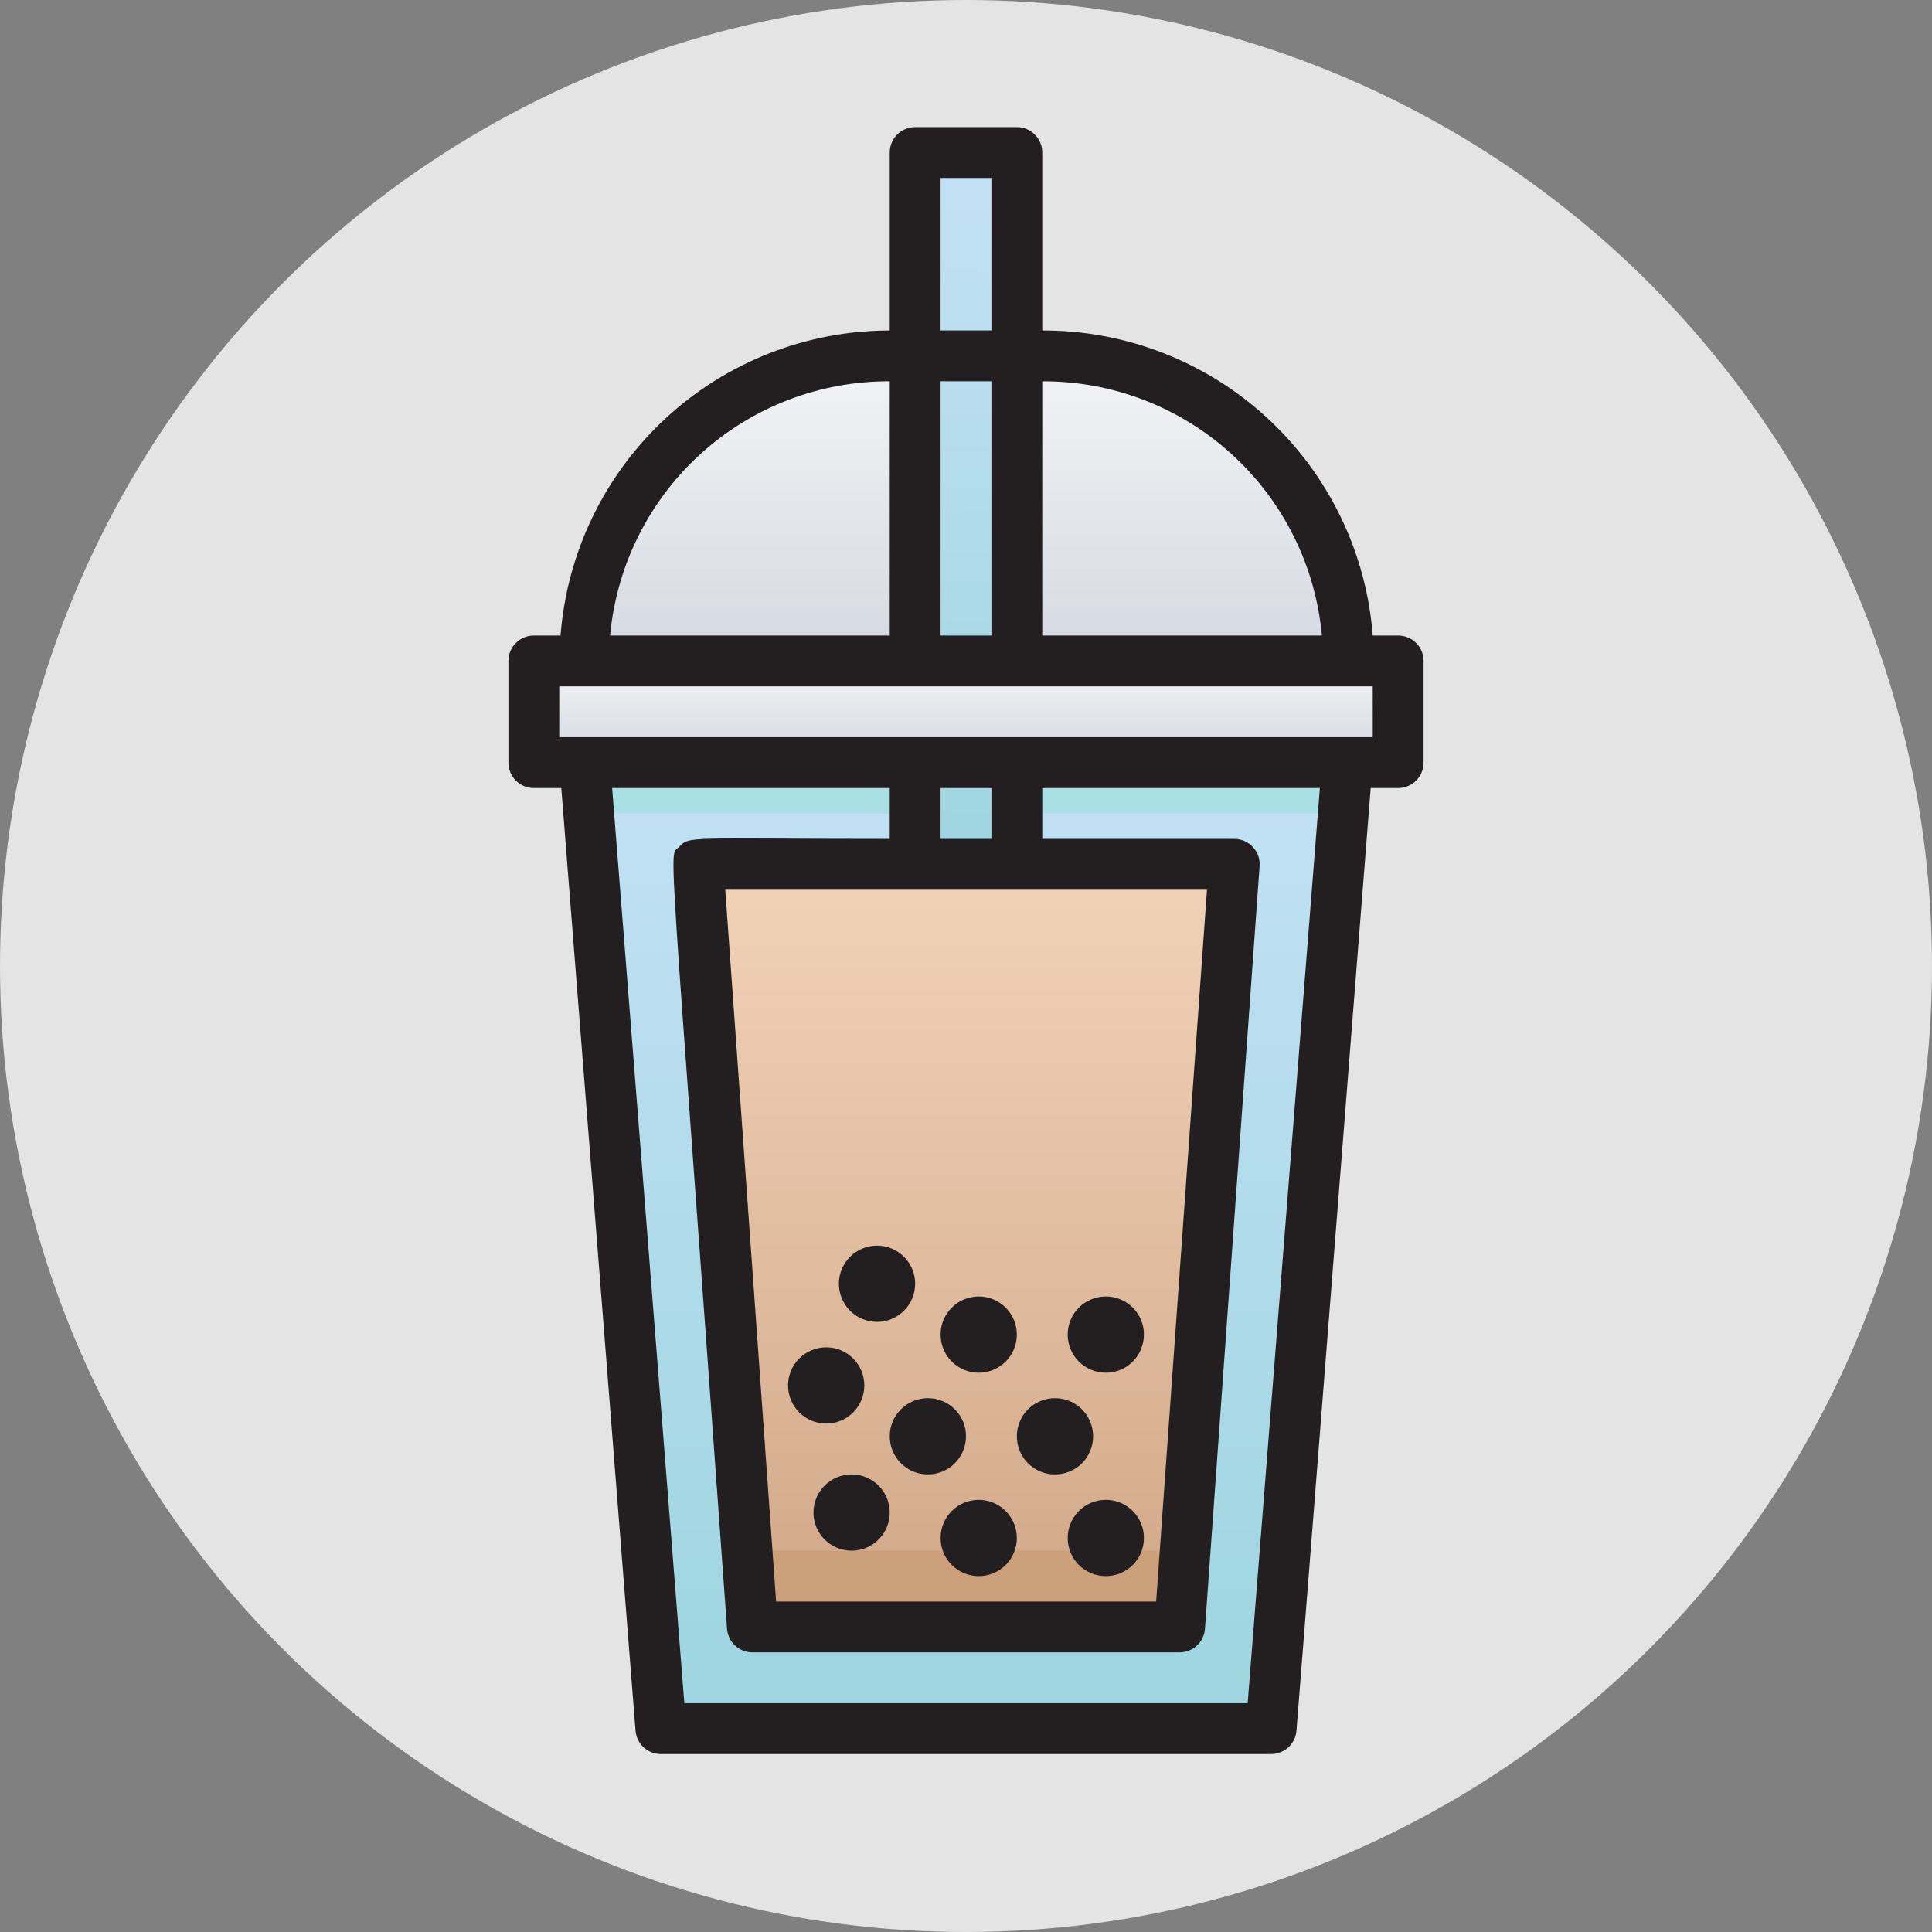 <svg width="76" height="76" viewBox="0 0 76 76" fill="none" xmlns="http://www.w3.org/2000/svg">
<rect x="0" y="0" width="76" height="76" fill="#808080" stroke="none"/>
<circle cx="38" cy="38" r="38" fill="#E4E4E4"/>
<g clip-path="url(#clip0_125_1)">
<path d="M53 30C52.77 32.85 53.22 27.23 50 68H26L23 30H53Z" fill="url(#paint0_linear_125_1)"/>
<path d="M53 30L52.84 32H23.16L23 30H53Z" fill="#AAE0E5"/>
<path d="M48.68 34C46.28 64.43 46.68 59.9 46.31 64H29.69C29.36 59.88 29.77 65 27.32 34H48.68Z" fill="url(#paint1_linear_125_1)"/>
<path d="M46.55 61C46.43 62.56 46.43 62.49 46.31 64H29.69C29.57 62.51 29.58 62.59 29.45 61H46.55Z" fill="#CBA07A"/>
<path d="M53 26C21.84 26 23 25.9 23 26C23 22.817 24.264 19.765 26.515 17.515C28.765 15.264 31.817 14 35 14H41C44.183 14 47.235 15.264 49.485 17.515C51.736 19.765 53 22.817 53 26Z" fill="url(#paint2_linear_125_1)"/>
<path d="M36 6V34H40V6H36Z" fill="url(#paint3_linear_125_1)"/>
<path d="M55 26H21V30H55V26Z" fill="url(#paint4_linear_125_1)"/>
<path d="M55 25H54C53.748 21.728 52.267 18.673 49.856 16.448C47.445 14.222 44.281 12.99 41 13V6C41 5.735 40.895 5.48 40.707 5.293C40.52 5.105 40.265 5 40 5H36C35.735 5 35.48 5.105 35.293 5.293C35.105 5.48 35 5.735 35 6V13C31.727 13.003 28.576 14.24 26.175 16.465C23.775 18.689 22.302 21.737 22.05 25H21C20.735 25 20.48 25.105 20.293 25.293C20.105 25.48 20 25.735 20 26V30C20 30.265 20.105 30.52 20.293 30.707C20.48 30.895 20.735 31 21 31H22.08L25 68.08C25.02 68.331 25.134 68.565 25.32 68.736C25.505 68.906 25.748 69.001 26 69H50C50.252 69.001 50.495 68.906 50.68 68.736C50.866 68.565 50.98 68.331 51 68.08L53.92 31H55C55.265 31 55.52 30.895 55.707 30.707C55.895 30.52 56 30.265 56 30V26C56 25.735 55.895 25.48 55.707 25.293C55.52 25.105 55.265 25 55 25ZM52 25H41V15C43.752 14.989 46.408 16.009 48.445 17.861C50.481 19.712 51.75 22.259 52 25V25ZM37 25V15H39V25H37ZM37 7H39V13H37V7ZM35 15V25H24C24.25 22.259 25.519 19.712 27.555 17.861C29.591 16.009 32.248 14.989 35 15V15ZM49.08 67H26.92L24.08 31H35V33C27 33 27.13 32.87 26.71 33.32C26.29 33.77 26.27 31.59 28.6 64.07C28.618 64.323 28.731 64.56 28.916 64.732C29.102 64.905 29.346 65.001 29.6 65H46.4C46.654 65.001 46.898 64.905 47.084 64.732C47.269 64.56 47.382 64.323 47.4 64.07L49.55 34.07C49.56 33.933 49.541 33.795 49.495 33.666C49.449 33.536 49.377 33.418 49.283 33.317C49.189 33.217 49.076 33.137 48.95 33.082C48.823 33.028 48.687 33 48.55 33H41V31H51.92L49.08 67ZM39 31V33H37V31H39ZM47.48 35L45.48 63H30.53L28.53 35H47.48ZM54 29H22V27H54V29Z" fill="#231F20"/>
<path d="M33.5 58C33.102 58 32.721 58.158 32.439 58.439C32.158 58.721 32 59.102 32 59.5C32 59.898 32.158 60.279 32.439 60.561C32.721 60.842 33.102 61 33.5 61C33.898 61 34.279 60.842 34.561 60.561C34.842 60.279 35 59.898 35 59.5C35 59.102 34.842 58.721 34.561 58.439C34.279 58.158 33.898 58 33.5 58V58Z" fill="#231F20"/>
<path d="M43.5 59C43.102 59 42.721 59.158 42.439 59.439C42.158 59.721 42 60.102 42 60.5C42 60.898 42.158 61.279 42.439 61.561C42.721 61.842 43.102 62 43.5 62C43.898 62 44.279 61.842 44.561 61.561C44.842 61.279 45 60.898 45 60.5C45 60.102 44.842 59.721 44.561 59.439C44.279 59.158 43.898 59 43.5 59Z" fill="#231F20"/>
<path d="M38.5 59C38.102 59 37.721 59.158 37.439 59.439C37.158 59.721 37 60.102 37 60.5C37 60.898 37.158 61.279 37.439 61.561C37.721 61.842 38.102 62 38.5 62C38.898 62 39.279 61.842 39.561 61.561C39.842 61.279 40 60.898 40 60.5C40 60.102 39.842 59.721 39.561 59.439C39.279 59.158 38.898 59 38.5 59Z" fill="#231F20"/>
<path d="M41.5 58C41.898 58 42.279 57.842 42.561 57.561C42.842 57.279 43 56.898 43 56.5C43 56.102 42.842 55.721 42.561 55.439C42.279 55.158 41.898 55 41.5 55C41.102 55 40.721 55.158 40.439 55.439C40.158 55.721 40 56.102 40 56.5C40 56.898 40.158 57.279 40.439 57.561C40.721 57.842 41.102 58 41.5 58V58Z" fill="#231F20"/>
<path d="M35 56.5C35 56.898 35.158 57.279 35.439 57.561C35.721 57.842 36.102 58 36.5 58C36.898 58 37.279 57.842 37.561 57.561C37.842 57.279 38 56.898 38 56.5C38 56.102 37.842 55.721 37.561 55.439C37.279 55.158 36.898 55 36.5 55C36.102 55 35.721 55.158 35.439 55.439C35.158 55.721 35 56.102 35 56.5V56.5Z" fill="#231F20"/>
<path d="M32.5 56C32.898 56 33.279 55.842 33.561 55.561C33.842 55.279 34 54.898 34 54.5C34 54.102 33.842 53.721 33.561 53.439C33.279 53.158 32.898 53 32.5 53C32.102 53 31.721 53.158 31.439 53.439C31.158 53.721 31 54.102 31 54.5C31 54.898 31.158 55.279 31.439 55.561C31.721 55.842 32.102 56 32.5 56V56Z" fill="#231F20"/>
<path d="M38.5 54C38.898 54 39.279 53.842 39.561 53.561C39.842 53.279 40 52.898 40 52.5C40 52.102 39.842 51.721 39.561 51.439C39.279 51.158 38.898 51 38.5 51C38.102 51 37.721 51.158 37.439 51.439C37.158 51.721 37 52.102 37 52.5C37 52.898 37.158 53.279 37.439 53.561C37.721 53.842 38.102 54 38.5 54Z" fill="#231F20"/>
<path d="M34.5 52C34.898 52 35.279 51.842 35.561 51.561C35.842 51.279 36 50.898 36 50.5C36 50.102 35.842 49.721 35.561 49.439C35.279 49.158 34.898 49 34.5 49C34.102 49 33.721 49.158 33.439 49.439C33.158 49.721 33 50.102 33 50.5C33 50.898 33.158 51.279 33.439 51.561C33.721 51.842 34.102 52 34.5 52Z" fill="#231F20"/>
<path d="M43.5 54C43.898 54 44.279 53.842 44.561 53.561C44.842 53.279 45 52.898 45 52.5C45 52.102 44.842 51.721 44.561 51.439C44.279 51.158 43.898 51 43.5 51C43.102 51 42.721 51.158 42.439 51.439C42.158 51.721 42 52.102 42 52.5C42 52.898 42.158 53.279 42.439 53.561C42.721 53.842 43.102 54 43.5 54V54Z" fill="#231F20"/>
</g>
<defs>
<linearGradient id="paint0_linear_125_1" x1="38" y1="68" x2="38" y2="30" gradientUnits="userSpaceOnUse">
<stop stop-color="#9DD5DF"/>
<stop offset="1" stop-color="#C3E1F5"/>
</linearGradient>
<linearGradient id="paint1_linear_125_1" x1="38" y1="64" x2="38" y2="34" gradientUnits="userSpaceOnUse">
<stop stop-color="#D1A788"/>
<stop offset="1" stop-color="#F2D3B8"/>
</linearGradient>
<linearGradient id="paint2_linear_125_1" x1="38" y1="26" x2="38" y2="14" gradientUnits="userSpaceOnUse">
<stop stop-color="#D4D8E1"/>
<stop offset="1" stop-color="#F3F4F5"/>
</linearGradient>
<linearGradient id="paint3_linear_125_1" x1="6" y1="34" x2="7" y2="6" gradientUnits="userSpaceOnUse">
<stop stop-color="#9DD5DF"/>
<stop offset="1" stop-color="#C3E1F5"/>
</linearGradient>
<linearGradient id="paint4_linear_125_1" x1="38" y1="30" x2="38" y2="26" gradientUnits="userSpaceOnUse">
<stop stop-color="#D4D8E1"/>
<stop offset="1" stop-color="#F3F4F5"/>
</linearGradient>
<clipPath id="clip0_125_1">
<rect width="64" height="64" fill="white" transform="translate(6 5)"/>
</clipPath>
</defs>
</svg>
